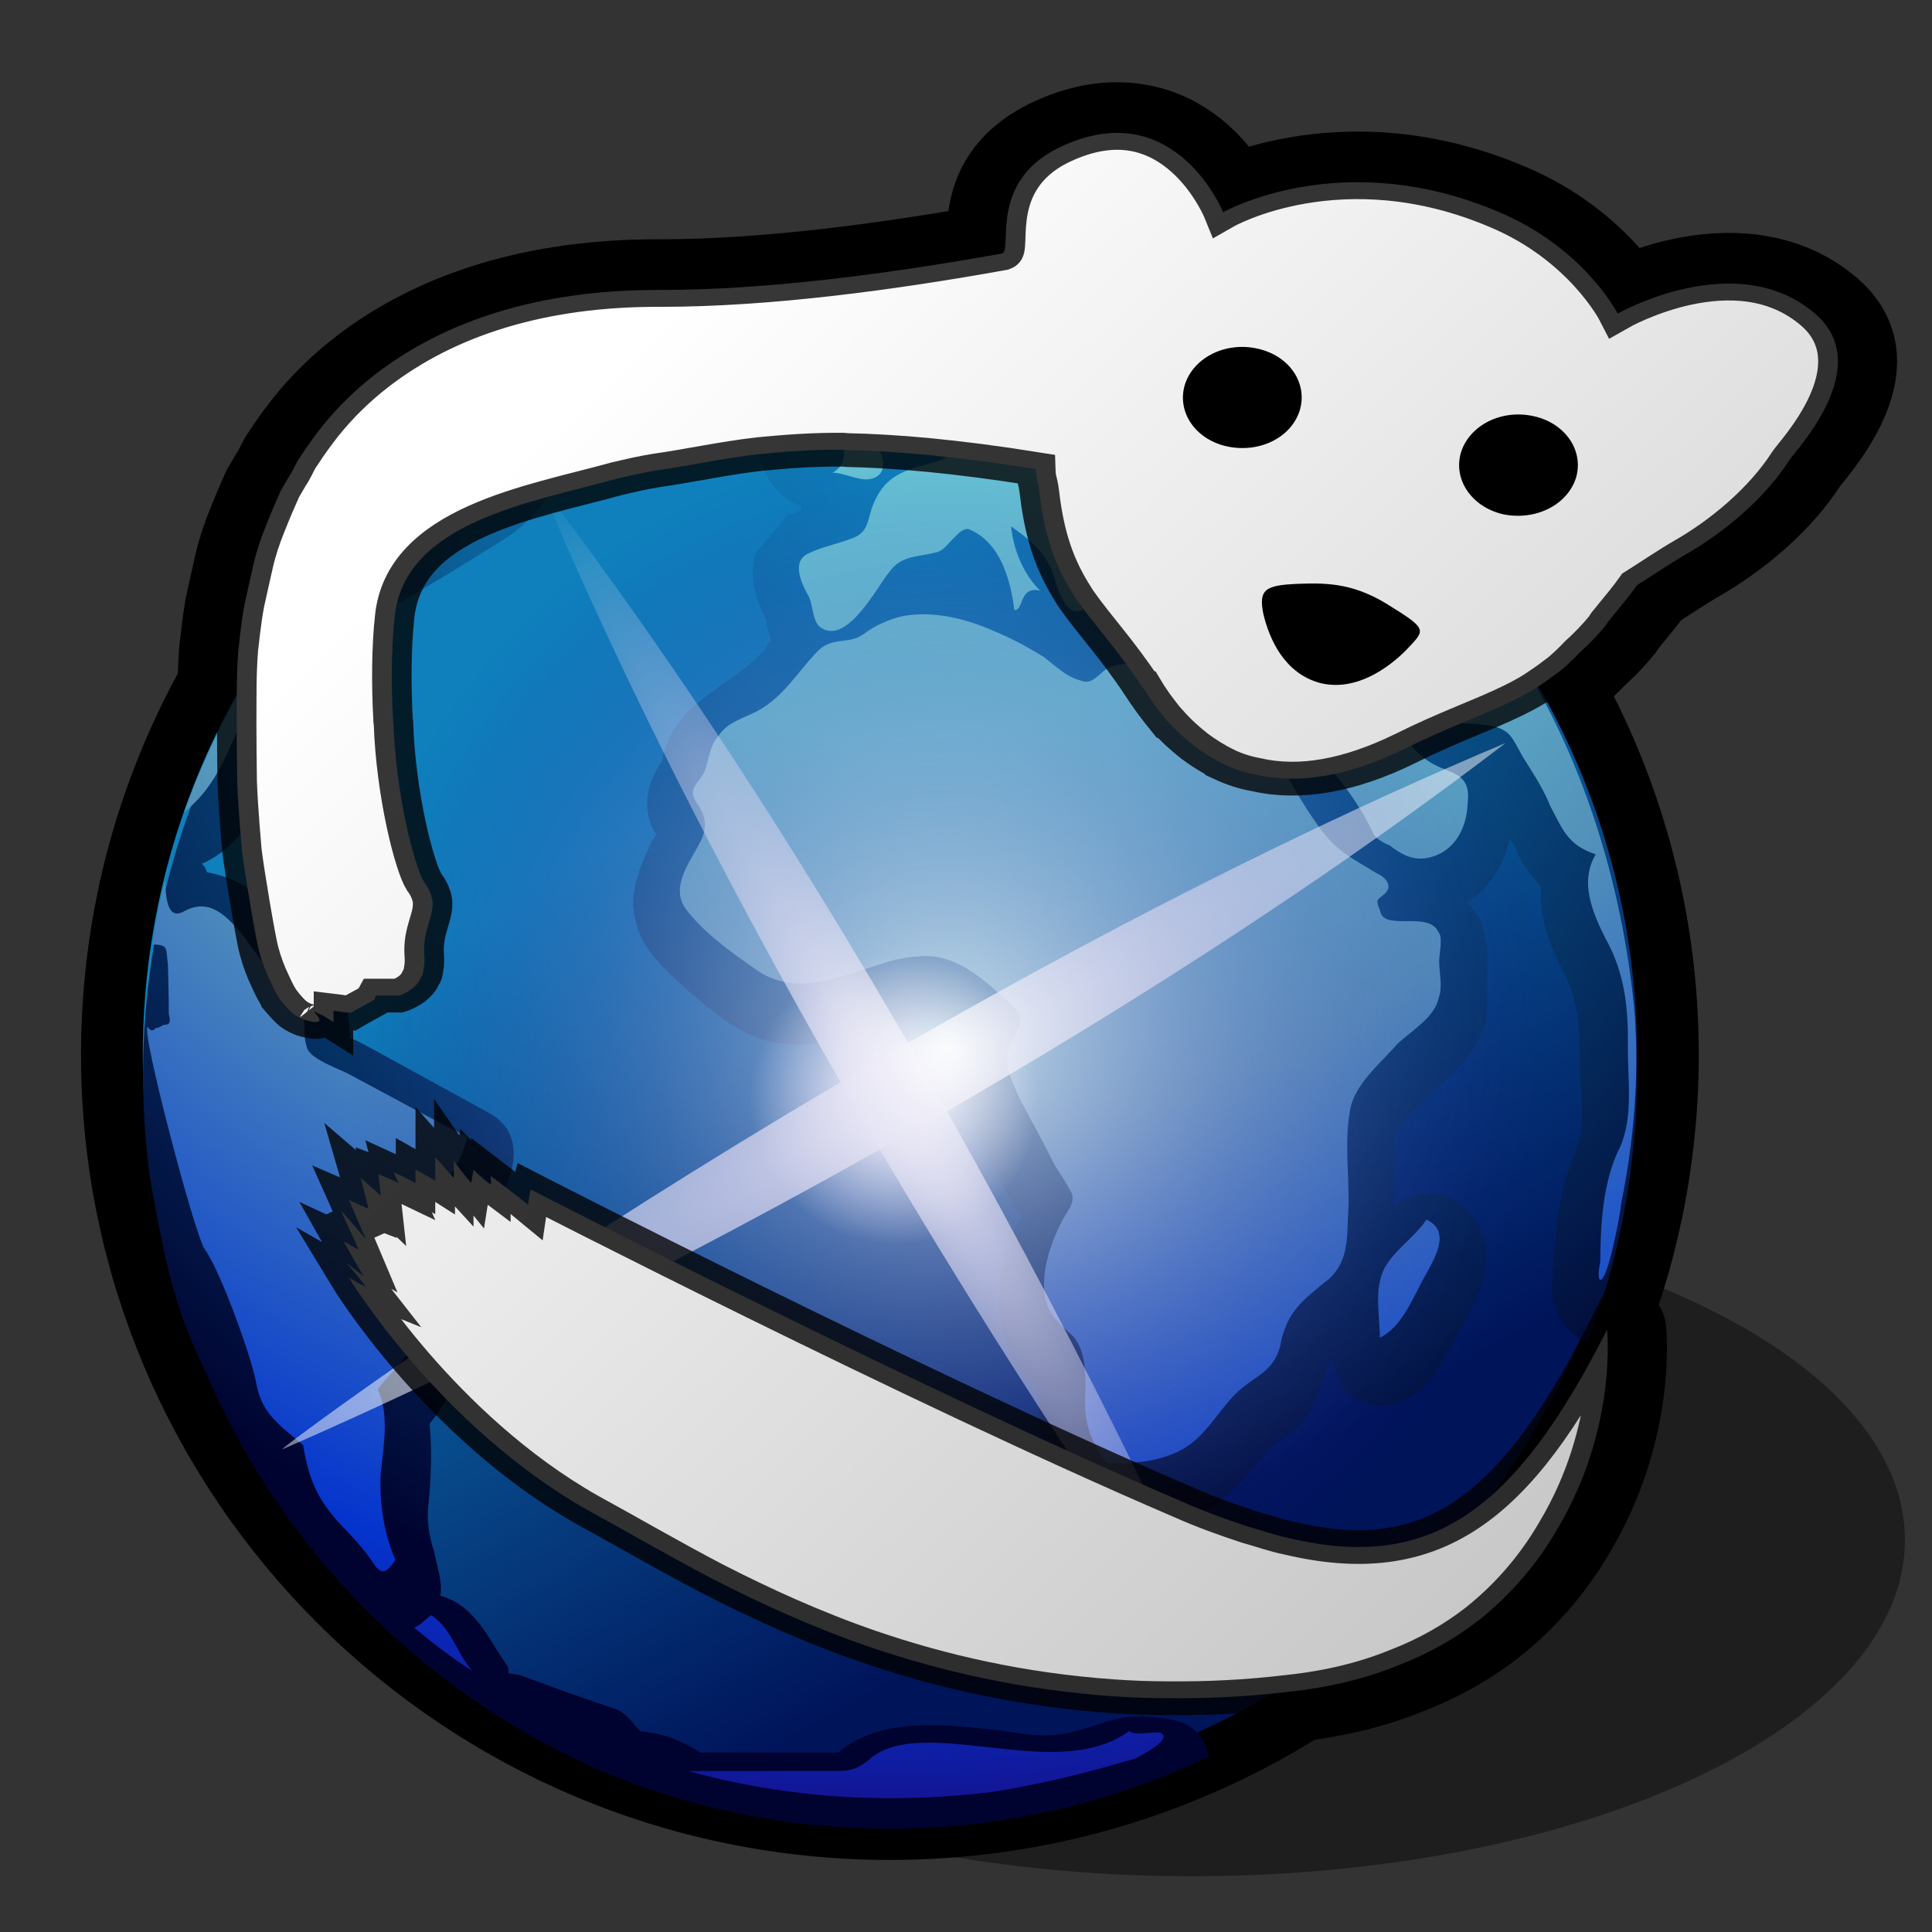 <?xml version="1.0" encoding="UTF-8" standalone="yes"?>
<svg version="1.1" width="64" height="64" color-interpolation="linearRGB"
     xmlns:svg="http://www.w3.org/2000/svg" xmlns="http://www.w3.org/2000/svg">
 <rect width="100%" height="100%" fill="#333333" stroke="none"/>
 <g>
  <path style="fill:#000000; fill-opacity:0.42"
        d="M32 5.9C42 5.9 50.13 14 50.13 24C50.13 34 42 42.14 32 42.14C22 42.14 13.87 34 13.87 24C13.87 14 22 5.9 32 5.9z"
        transform="matrix(1.303,0,0,0.614,-2.216,36.279)"
  />
  <path style="fill:none; stroke:#000000; stroke-width:3; stroke-linecap:round; stroke-linejoin:round"
        d="M41 9C41 9 39.81 5.57 37 7C35 8 35.68 10.11 35.4 10.22C32.63 10.8 29.5 11.3 26.75 11.3C26.73 11.3 26.7 11.3 26.66 11.3C23.71 11.3 21.31 12.18 19.52 13.79C19.02 14.24 18.57 14.75 18.17 15.33C17.98 15.61 17.78 15.93 17.61 16.24C17.51 16.39 17.46 16.57 17.37 16.74C17.28 16.9 17.21 17.06 17.12 17.23C16.99 17.57 16.86 17.92 16.74 18.28C16.61 18.65 16.5 19.03 16.42 19.44C16.36 19.74 16.21 20.54 16.19 20.64C16.19 20.64 16.19 20.64 16.19 20.65C16.12 21.07 16.04 21.95 16.04 21.95C16.01 22.38 16 22.84 16 23.31C15.99 24.23 16.01 25.84 16.01 25.85C16.03 26.6 16.13 27.89 16.13 27.89C16.19 28.5 16.48 30.5 16.56 30.85C16.64 31.2 16.74 31.5 16.84 31.74C16.94 32 17.02 32.19 17.12 32.34V32.35C17.23 32.5 17.33 32.63 17.42 32.72C17.51 32.8 17.61 32.86 17.7 32.9C18.26 33.1 18.09 32.84 18 32.73C17.98 32.7 17.95 32.65 17.95 32.65C18.02 32.7 18.11 32.74 18.2 32.79C18.27 32.85 18.37 32.91 18.45 32.97C18.45 32.85 18.45 32.74 18.45 32.64C18.52 32.65 18.61 32.66 18.69 32.68C18.75 32.68 18.83 32.69 18.89 32.7C19.09 32.56 19.28 32.45 19.49 32.31C19.5 32.27 19.51 32.23 19.53 32.19C19.74 32.19 19.92 32.19 20.11 32.19C20.11 32.19 20.53 32.04 20.66 31.67C20.67 31.63 20.7 31.61 20.71 31.57C20.74 31.4 20.77 31.22 20.75 30.98C20.71 30.24 21 29.87 20.96 29.38C20.94 29.23 20.88 29.03 20.75 28.83C20.5 28.37 20.03 26.24 19.97 24.11C19.96 24.08 19.96 24.04 19.96 24C19.91 22.94 19.92 21.85 20 20.99C20.24 18.16 23.47 17.59 25.66 16.88C25.99 16.79 26.29 16.71 26.6 16.65C27.5 16.5 28.29 16.29 29.24 16.16C29.87 16.09 30.57 16.02 31.39 16.03C31.41 16.03 31.44 16.04 31.46 16.04C32.69 16.07 34.21 16.22 36.25 16.6C36.26 16.97 36.29 16.81 36.35 17.35C36.35 17.36 36.35 17.36 36.35 17.36C36.5 18.82 36.83 19.66 37.28 20.46C37.74 21.23 38.31 21.92 38.97 23.09C38.98 23.09 38.98 23.09 38.98 23.09C39.17 23.46 39.38 23.77 39.58 24.06C39.59 24.06 39.59 24.06 39.59 24.06C39.81 24.35 40.04 24.59 40.28 24.81C40.51 25.01 40.77 25.2 41.02 25.34C41.02 25.34 41.03 25.34 41.03 25.35C41.29 25.49 41.55 25.59 41.84 25.65C42.96 25.95 44.22 25.67 45.59 24.89C46.74 24.22 47.57 23.9 48.34 23.46C48.53 23.35 48.73 23.23 48.92 23.09C49.09 22.96 49.28 22.81 49.49 22.62C49.67 22.47 49.86 22.25 50.05 22.02C50.25 21.81 50.48 21.54 50.69 21.24C50.74 21.16 50.75 21.12 50.8 21.06C51.07 20.67 51.31 20.34 51.49 20.04C51.9 19.74 52.31 19.41 52.71 19.14C53.67 18.5 54.71 17.5 55.35 16.34C55.5 16.06 57.56 13.56 56 12C54 10 51 12 51 12C51 12 50.15 10.06 48 9C44 7 41 9 41 9z
           M21.03 36.97C21.03 37.2 21.03 37.44 21.03 37.67C20.87 37.55 20.71 37.46 20.53 37.34C20.53 37.48 20.53 37.59 20.53 37.74C20.36 37.63 20.15 37.51 19.98 37.42C20 37.51 20.06 37.63 20.1 37.74C19.94 37.65 19.75 37.55 19.59 37.48C19.61 37.69 19.63 37.91 19.65 38.12C19.5 37.95 19.32 37.77 19.14 37.59C19.22 37.91 19.27 38.2 19.34 38.5C19.16 38.42 19 38.32 18.84 38.24C18.99 38.63 19.12 39 19.27 39.4C19.07 39.12 18.86 38.84 18.64 38.55C18.79 38.96 18.95 39.33 19.09 39.72C18.97 39.64 18.84 39.54 18.71 39.47C18.87 39.8 19.03 40.15 19.22 40.5C19.07 40.36 18.92 40.24 18.77 40.09C18.95 40.33 19.11 40.56 19.27 40.8C19.12 40.73 18.99 40.64 18.84 40.54C18.84 40.54 21.11 44.92 24.89 47.42C25.85 48.03 26.9 48.75 28.08 49.47C29.25 50.17 30.57 50.88 32.01 51.46C33.83 52.19 35.88 52.74 38.19 52.93C38.65 52.97 39.13 52.99 39.6 52.99C40.57 53 41.58 52.95 42.65 52.8C43.71 52.67 44.63 52.4 45.43 52.02C46.23 51.66 46.91 51.2 47.49 50.67C48.34 49.88 48.99 48.95 49.46 48C51 45 50.73 42.08 50.73 42.08C48.38 47.5 46.24 49.24 42.67 48.25C42.33 48.17 42 48.03 41.63 47.91C41.09 47.7 40.53 47.47 39.94 47.16C33.19 43.78 23.45 37.93 23.45 37.93C23.42 38.06 23.4 38.22 23.38 38.38C23.07 38.08 22.75 37.81 22.44 37.53C22.44 37.62 22.44 37.71 22.44 37.79C22.28 37.65 22.13 37.5 22 37.34C21.98 37.48 21.96 37.59 21.94 37.74C21.78 37.51 21.63 37.3 21.5 37.08C21.5 37.25 21.5 37.44 21.5 37.59C21.35 37.4 21.19 37.18 21.03 36.97V36.97z"
        transform="matrix(1.307,0,0,1.119,-13.068,-3.04)"
  />
  <path style="fill:none; stroke:#000000; stroke-width:3"
        d="M32 5.9C42 5.9 50.13 14 50.13 24C50.13 34 42 42.14 32 42.14C22 42.14 13.87 34 13.87 24C13.87 14 22 5.9 32 5.9z"
        transform="matrix(1.365,0,0,1.358,-14.201,2.35)"
  />
  <linearGradient id="gradient0" gradientUnits="userSpaceOnUse" x1="41.42" y1="9.61" x2="51.86" y2="28.23">
   <stop offset="0" stop-color="#0f80bc"/>
   <stop offset="0.337" stop-color="#0a5f9e"/>
   <stop offset="1" stop-color="#00145a"/>
  </linearGradient>
  <path style="fill:url(#gradient0)"
        d="M32 5.9C42 5.9 50.13 14 50.13 24C50.13 34 42 42.14 32 42.14C22 42.14 13.87 34 13.87 24C13.87 14 22 5.9 32 5.9z"
        transform="matrix(1.365,0,0,1.358,-14.201,2.35)"
  />
  <radialGradient id="gradient1" gradientUnits="userSpaceOnUse" cx="0" cy="0" r="64" gradientTransform="matrix(0.448,0,0,0.448,32.647,9.544)">
   <stop offset="0" stop-color="#0f80bc"/>
   <stop offset="0.376" stop-color="#0b629b"/>
   <stop offset="1" stop-color="#00022f"/>
  </radialGradient>
  <path style="fill:url(#gradient1)"
        d="M47.3 14.3C44.64 10.09 40.22 7.08 35.26 6.2C34.21 6 33.08 5.9 32 5.9C26.94 5.9 22 8.09 18.59 11.86C14.99 15.8 13.3 21.31 14.05 26.61C14.5 29.11 14.74 29.87 15.41 31.25C17.23 35.44 20.61 38.8 24.75 40.64C29.5 42.71 35.05 42.62 39.74 40.41C39.55 39.5 38.81 39.5 38.07 39.44H38L38.25 39.5C37.7 39.34 37.17 39.63 36.63 39.76C36 39.98 35.31 39.89 34.7 39.78C33.42 39.66 31.84 39.41 30.74 40.31C30.71 40.31 30.61 40.31 30.61 40.31H30.4C30.4 40.31 27.95 40.31 27.39 40.31C26.88 39.97 26.39 39.84 25.95 39.8C25.89 39.77 25.7 39.52 25.7 39.52C25.57 39.41 25.47 39.29 25.25 39.24L24.19 38.88L23.06 38.47C22.97 38.44 22.87 38.43 22.74 38.42C22.74 38.38 22.74 38.3 22.73 38.26L22.48 37.89C22.11 37.28 21.75 36.74 21.09 36.56C21.15 36.21 21.01 35.9 20.94 35.5C20.81 35.14 20.75 34.73 20.81 34.29L20.84 33.95C20.87 33.45 20.88 32.95 20.83 32.45C21.61 31.52 21.77 30.61 21.73 29.48L21.71 29.01C21.71 28.39 21.72 28.34 21.89 28.06L22 27.9C22.58 27.15 23.48 25.69 22.27 25.02L19.36 23.45C19.36 23.45 18.98 23.24 18.9 23.24V23.23C18.88 22.37 18.6 21.74 17.88 21.24L17.74 21.11L17.49 20.76L16.74 19.89C16.26 19.48 15.81 19.34 15.43 19.27C15.41 19.22 15.37 19.11 15.3 19.07C16.35 18.61 16.83 17.5 17.23 16.5C17.47 15.97 17.64 15.36 18.09 14.87C18.49 14.47 18.85 14.09 18.74 13.47C19.56 13.11 20.31 12.73 21 12.3L21.11 12.24L22.56 11.36C23.57 10.74 24 9.93 24.37 8.8C24.99 8.87 25.5 8.73 25.96 8.5C26.74 8.99 28 9 28.64 8.3C28.69 8.3 28.82 8.3 28.94 8.3C28.56 9.09 28.94 10.17 29.81 10.5C29.84 10.53 29.85 10.6 29.87 10.61C29.72 10.68 29.51 10.74 29.51 10.74L28.74 11.65C28.57 12.18 28.74 12.74 29 13.24C29 13.29 29 13.35 29 13.35C29.02 13.43 29.08 13.59 29.11 13.74C29.02 13.81 28.98 13.93 28.98 13.93C28.14 14.87 26.87 15.11 26.5 16.46L26.48 16.61C26.07 17.14 25.97 17.81 26.33 18.37C26.27 18.47 26.24 18.5 26.24 18.5C25.94 19.11 25.62 19.82 25.85 20.5C26 21.14 26.58 21.63 27.09 22.09C27.59 22.5 28.1 22.97 28.73 23.2C29.47 23.49 30.26 23.4 31 23.23L31.77 23C32.15 22.87 32.5 22.69 32.9 22.73C33.28 22.75 33.62 23.1 33.91 23.35C33.38 24.71 34.41 26.06 35 27.23C35 27.23 35.15 27.47 35.2 27.5C34.45 28.87 34.34 30.37 35.5 31.5L35.63 31.62C35.58 32.74 35.65 34.72 37.03 35.03C38.5 35.41 39.98 34.56 40.83 33.5L41.2 33.05L41.49 32.84C41.77 32.65 42.12 32.39 42.27 32.01C42.49 31.65 42.5 31.24 42.74 30.89V30.9C42.76 31.61 43.45 32.13 44.12 32C44.97 31.87 45.48 30.96 45.79 30.24L45.97 29.98L46 29.88C46.42 29.2 46.72 28.27 46.19 27.56C45.74 26.9 44.84 26.74 44.24 27.25C44.24 27.07 44.24 26.87 44.24 26.87L44.25 25.57C44.28 25.37 44.72 24.99 44.94 24.74L45.15 24.52L45.39 24.34C45.82 23.95 46.25 23.5 46.45 22.87C46.51 22.61 46.49 22.2 46.5 21.89V21.72V21.61C46.52 21 46.47 20.4 46 20C46.5 19.7 46.9 19.12 47.04 18.48C47.06 18.5 47.16 18.63 47.16 18.63C47.27 18.96 47.5 19.32 47.8 19.61C47.75 20.37 48.03 21.08 48.39 21.74C48.71 22.37 48.75 23.08 48.74 23.76L48.77 24.5C48.79 24.87 48.83 25.24 48.74 25.61C48.66 25.98 48.49 26.25 48.4 26.61C48.18 27.38 48.12 28.22 48.08 29C48 29.69 48.39 30.33 48.93 30.51C50.98 25.24 50.38 19.11 47.3 14.3z"
        transform="matrix(1.365,0,0,1.386,-14.201,2.187)"
  />
  <radialGradient id="gradient2" gradientUnits="userSpaceOnUse" cx="0" cy="0" r="64" gradientTransform="matrix(0.813,0,0,0.813,32.229,3.607)">
   <stop offset="0" stop-color="#67c5d5"/>
   <stop offset="0.243" stop-color="#66c2d3"/>
   <stop offset="0.431" stop-color="#5392ba"/>
   <stop offset="0.663" stop-color="#0534cd"/>
   <stop offset="0.796" stop-color="#1b006d"/>
   <stop offset="1" stop-color="#031c7a"/>
  </radialGradient>
  <path style="fill:url(#gradient2)"
        d="M19.57 32.16C19.87 31.75 20.24 31.46 20.48 31C20.73 30.47 20.58 29.61 20.58 29.01C20.58 28.36 20.58 27.97 21 27.37C21.33 26.96 21.62 26.58 21.74 26C20.75 25.5 19.81 24.97 18.83 24.45C18.57 24.32 18 24.12 17.87 23.87C17.71 23.48 17.87 22.98 17.69 22.6C17.51 22.32 17.09 22.11 16.87 21.86C16.57 21.5 16.34 21.07 15.99 20.74C15.65 20.4 15.3 20.26 14.87 20.5C14.43 20.75 14.43 20.06 14.41 19.74C14.28 20.24 14.18 20.76 14.1 21.31C14.5 21.31 14.43 21.4 14.48 21.82C14.49 22.22 14.5 22.61 14.5 23C14.55 23.21 14.53 23.27 14.37 23.27C14.3 23.32 14.24 23.34 14.18 23.35C14.11 23.44 14.03 23.4 13.99 23.32C13.8 23.31 15.11 28.34 15.37 28.74C15.74 29.24 16.51 31.37 16.62 32C16.75 32.76 17.2 33.04 17.76 33.52C17.9 34.38 18.13 34.89 18.71 35.5C18.97 35.77 19.22 36.04 19.45 36.38C19.65 36.69 19.77 36.67 20 36.32C19.73 35.7 19.61 34.97 19.64 34.24C19.71 33.54 19.86 32.78 19.57 32.16
           M26 7.11C26.36 7.34 26.37 7.57 26.83 7.64C27.11 7.71 27.61 7.77 27.85 7.52C28.44 6.93 29.33 7.36 30 6.93C30.52 6.58 31 5.93 31.71 5.93C32.13 5.93 32.4 6.18 32.74 6.39C33.21 6.64 33.57 6.14 34 6.01C30.65 5.64 27.24 6.21 24.22 7.64C24.87 7.87 25.5 7.52 26 7.11
           M30.61 9.8C30.95 9.81 31.32 10.05 31.61 9.93C32.13 9.72 31.61 8.97 31.44 8.74C31.26 8.59 30.57 7.87 30.7 8.5C30.76 8.93 31.13 9.5 30.61 9.8
           M17.61 13.79C17.65 13.55 17.51 13.48 17.37 13.3C16.33 14.78 15.49 16.37 14.87 18.08C16.26 17 16.19 14.87 17.61 13.79
           M50.07 22.94C49.81 20.14 49.01 17.4 47.68 15C46.99 13.74 46.14 12.59 45.16 11.55C44.68 11.05 44.17 10.55 43.63 10.11C43.47 9.99 43.26 9.74 43.02 9.87C42.81 9.98 42.67 9.55 42.73 9.42C40.34 7.67 37.54 6.52 34.66 6.08C35.05 6.37 35.58 6.36 36.03 6.54C36.23 6.58 36.69 6.87 36.29 6.99C35.54 7.23 34.73 6.93 33.98 6.99C33.5 7.02 33.25 7.18 33.24 7.64C33.22 7.93 33.15 8.43 33.24 8.68C33.33 8.98 34.24 8.61 34.41 8.43C34.63 8.18 34.33 7.58 34.99 7.77C35.21 8.24 35.7 9.61 34.66 9.24C34.4 9.16 33.91 8.74 33.62 8.87C33.57 8.87 33.52 9.18 33.5 9.24C33.44 9.41 33.26 9.5 33.07 9.55C32.34 9.74 31.84 9.87 31.56 10.67C31.44 11.05 31.45 11.3 31 11.43C30.69 11.55 30.34 11.61 30 11.78C29.6 11.99 29.87 12.53 30.02 12.8C30.14 13 30.11 13.49 30.36 13.6C30.99 13.97 31.71 12.55 31.98 12.23C32.29 11.79 32.7 11.87 33.17 11.73C33.4 11.66 33.68 11.11 33.92 11.18C34.69 11.5 34.93 12.43 35.02 13.15C35.26 13.16 35.13 12.55 35.65 12.68C35.24 12.28 35 11.68 34.94 11.11C35.5 11.5 35.89 11.87 36.03 12.5C36.23 13.11 36.5 13.49 37 12.86C37.16 12.73 37.32 11.87 37.58 12.11C37.81 12.3 37.82 13 37.5 13.09C37.7 13.28 37.98 13.18 38.21 13.11C38.5 13.05 38.7 13.05 39 13.18C39.33 13.3 39.73 13.37 40.06 13.37C40.47 13.42 40.67 13.74 40.82 14.03C41.29 14.8 38.5 14.49 38.34 14.48C38 14.43 37.66 14.43 37.32 14.55C37.07 14.68 36.92 15 36.63 14.87C36.29 14.79 36 14.5 35.74 14.3C35.34 14.05 34.97 13.85 34.52 13.66C33.84 13.36 33.05 13.16 32.31 13.3C31.99 13.37 31.61 13.54 31.36 13.74C31 14 30.61 13.79 30.25 14.15C29.74 14.68 29.37 15.36 28.65 15.68C28.37 15.81 28.02 15.93 27.85 16.21C27.61 16.47 27.61 16.82 27.5 17.1C27.37 17.37 27.07 17.5 27.31 17.85C27.5 18.12 27.58 18.37 27.44 18.72C27.22 19.22 26.62 19.88 27.06 20.46C27.47 21 28.14 21.5 28.71 21.89C29.32 22.36 30.06 22.32 30.74 22.11C31.37 21.97 32.01 21.62 32.71 21.6C33.52 21.51 34.2 22.08 34.76 22.61C35.17 22.96 35.3 23.09 35 23.59C34.69 24.11 34.9 24.51 35.16 25.09C35.44 25.61 35.72 26.13 36 26.69C36.13 26.89 36.27 27.11 36.41 27.37C36.5 27.61 36.31 27.81 36.2 28.01C35.94 28.5 35.74 29.08 35.74 29.61C35.74 30.24 36.01 30.47 36.44 30.86C36.77 31.22 36.75 31.87 36.74 32.31C36.7 32.99 36.89 33.44 37.25 33.95C37.83 33.98 38.46 33.94 38.99 33.68C39.63 33.38 39.92 32.74 40.4 32.26C40.82 31.84 41.3 31.76 41.47 31.11C41.62 30.27 42.02 29.98 42.64 29.48C43.18 29 43.08 28.36 43.13 27.72C43.15 26.98 43.03 26.13 43.16 25.4C43.24 24.74 43.9 24.22 44.31 23.74C44.67 23.4 45.22 23.09 45.32 22.61C45.42 22.34 45.33 22 45.33 21.72C45.33 21.5 45.43 21.15 45.31 21C45.06 20.48 44 20.99 43.9 20.5C43.79 20.21 43.8 20.24 44 20.08C44.24 19.87 44 19.65 43.81 19.57C43.28 19.24 42.9 19.07 42.5 18.56C42.15 18.09 41.83 17.56 41.54 17.01C41.5 16.89 40.77 15.5 41.21 15.61C41.66 15.78 42.04 16.32 42.34 16.62C42.91 17.24 43.39 17.87 43.73 18.6C43.74 18.69 44.03 18.87 44.13 18.89C44.38 19.09 44.64 19.24 44.96 19.21C45.67 19.12 46 18.5 46.02 17.87C46.13 17 45.46 17.19 44.94 16.74C44.64 16.5 44.45 16.2 44.21 15.92C44.03 15.74 43.66 15.47 43.77 15.18C44.07 14.99 44.22 15.16 44.5 15.31C44.83 15.54 45.22 15.72 45.57 15.85C46 15.98 46.57 15.86 46.94 16.11C47.14 16.24 47.27 16.61 47.44 16.86C47.66 17.21 47.88 17.56 48.03 17.94C48.33 18.5 48.44 18.88 49.13 19.11C48.69 19.84 49.12 20.69 49.47 21.36C49.84 22.12 49.92 22.9 49.91 23.77C49.9 24.6 50.05 25.5 49.72 26.25C49.29 27.09 49.24 28.21 49.24 29.11C49.24 29.06 49.25 28.99 49.27 28.94C49.24 29 49.15 29.47 49.24 29.49C49.43 29.5 49.74 27.81 49.75 27.61C50.06 26.08 50.19 24.5 50.07 22.94
           M40.16 12.15C39.9 12.18 39.92 11.74 39.72 11.61C39.38 11.47 38.98 11.67 38.67 11.81C37.68 12.37 37.97 11.24 38.17 10.68C38.2 10.6 38.81 10.72 38.95 10.68C39.25 10.66 39.74 10.5 40 10.8C40.24 11.05 40.46 11.36 40.74 11.61C41.06 11.93 40.43 12.11 40.16 12.15
           M45.02 28.02C44.73 28.46 44.26 28.74 44 29.21C43.74 29.74 43.89 30.35 43.89 30.9C44.45 30.63 44.7 29.89 44.99 29.39C45.19 29.01 45.65 28.31 45.02 28.02
           M37.8 40.5C36.38 41.53 34.16 40.64 32.5 40.8C32.15 40.84 31.77 40.94 31.5 41.19C31.11 41.5 30.96 41.47 30.4 41.47C29.32 41.47 28.21 41.47 27.1 41.47C29.5 42.14 32 42.29 34.5 41.98C35.67 41.79 36.82 41.51 37.97 41.16C38.02 41.13 38.9 40.69 38.57 40.54C38.33 40.49 38.02 40.63 37.8 40.5
           M20.87 37.67C20.74 37.74 20.61 37.93 20.45 37.97C20.88 38.33 21.37 38.72 21.87 39.03C21.5 38.63 21.37 38 20.87 37.67"
        transform="matrix(1.365,0,0,1.358,-14.201,2.35)"
  />
  <radialGradient id="gradient3" gradientUnits="userSpaceOnUse" cx="0" cy="0" r="64" gradientTransform="matrix(0.039,0.068,-0.317,0.183,31.621,35.343)">
   <stop offset="0" stop-color="#ffffff" stop-opacity="0.882"/>
   <stop offset="1" stop-color="#ffffff" stop-opacity="0.47"/>
  </radialGradient>
  <path style="fill:url(#gradient3)"
        d="M11.35 47.01C11.35 47.01 33.72 37.5 51.88 23.61C30.62 32.57 11.19 47.01 11.35 47.01V47.01z"
        transform="matrix(1,0,0,1,-2,1)"
  />
  <radialGradient id="gradient4" gradientUnits="userSpaceOnUse" cx="0" cy="0" r="64" gradientTransform="matrix(0.068,-0.039,0.183,0.317,31.621,35.343)">
   <stop offset="0" stop-color="#ffffff"/>
   <stop offset="1" stop-color="#ffffff" stop-opacity="0"/>
  </radialGradient>
  <path style="fill:url(#gradient4)"
        d="M43.29 55.58C43.29 55.58 33.78 33.22 19.89 15.05C28.87 36.28 43.29 55.73 43.29 55.58V55.58z"
        transform="matrix(1,0,0,1,-2,1)"
  />
  <radialGradient id="gradient5" gradientUnits="userSpaceOnUse" cx="0" cy="0" r="64" gradientTransform="matrix(0,0.075,-0.075,0,31.641,35.423)">
   <stop offset="0" stop-color="#ffffff"/>
   <stop offset="0.349" stop-color="#ffffff" stop-opacity="0.843"/>
   <stop offset="1" stop-color="#ffffff" stop-opacity="0"/>
  </radialGradient>
  <path style="fill:url(#gradient5)"
        d="M36.43 35.42C36.43 37.12 35.5 38.71 34 39.54C32.52 40.42 30.72 40.42 29.23 39.54C27.74 38.71 26.84 37.12 26.84 35.42C26.84 33.7 27.74 32.12 29.23 31.24C30.72 30.39 32.52 30.39 34 31.24C35.5 32.12 36.43 33.7 36.43 35.42V35.42z"
        transform="matrix(1,0,0,1,-2,1)"
  />
  <radialGradient id="gradient6" gradientUnits="userSpaceOnUse" cx="0" cy="0" r="64" gradientTransform="matrix(0.377,0,0,0.377,31.407,34.723)">
   <stop offset="0" stop-color="#ffffff" stop-opacity="0.698"/>
   <stop offset="0.827" stop-color="#13059a" stop-opacity="0"/>
   <stop offset="1" stop-color="#4433e2" stop-opacity="0"/>
  </radialGradient>
  <path style="fill:url(#gradient6)"
        d="M31.38 10.55C40 10.55 48 15.17 52.29 22.62C56.62 30.11 56.62 39.3 52.29 46.77C48 54.24 40 58.84 31.38 58.84C22.75 58.84 14.8 54.24 10.49 46.77C6.17 39.3 6.17 30.11 10.49 22.62C14.8 15.17 22.75 10.55 31.38 10.55V10.55z"
  />
  <linearGradient id="gradient7" gradientUnits="userSpaceOnUse" x1="32.24" y1="74.97" x2="-2.06" y2="44.33">
   <stop offset="0" stop-color="#c1c1c1"/>
   <stop offset="1" stop-color="#ffffff"/>
  </linearGradient>
  <path style="fill:url(#gradient7)"
        d="M41 9C41 9 39.81 5.57 37 7C35 8 35.68 10.11 35.4 10.22C32.63 10.8 29.5 11.3 26.75 11.3C26.73 11.3 26.7 11.3 26.66 11.3C23.71 11.3 21.31 12.18 19.52 13.79C19.02 14.24 18.57 14.75 18.17 15.33C17.98 15.61 17.78 15.93 17.61 16.24C17.51 16.39 17.46 16.57 17.37 16.74C17.28 16.9 17.21 17.06 17.12 17.23C16.99 17.57 16.86 17.92 16.74 18.28C16.61 18.65 16.5 19.03 16.42 19.44C16.36 19.74 16.21 20.54 16.19 20.64C16.19 20.64 16.19 20.64 16.19 20.65C16.12 21.07 16.04 21.95 16.04 21.95C16.01 22.38 16 22.84 16 23.31C15.99 24.23 16.01 25.84 16.01 25.85C16.03 26.6 16.13 27.89 16.13 27.89C16.19 28.5 16.48 30.5 16.56 30.85C16.64 31.2 16.74 31.5 16.84 31.74C16.94 32 17.02 32.19 17.12 32.34V32.35C17.23 32.5 17.33 32.63 17.42 32.72C17.51 32.8 17.61 32.86 17.7 32.9C18.26 33.1 18.09 32.84 18 32.73C17.98 32.7 17.95 32.65 17.95 32.65C18.02 32.7 18.11 32.74 18.2 32.79C18.27 32.85 18.37 32.91 18.45 32.97C18.45 32.85 18.45 32.74 18.45 32.64C18.52 32.65 18.61 32.66 18.69 32.68C18.75 32.68 18.83 32.69 18.89 32.7C19.09 32.56 19.28 32.45 19.49 32.31C19.5 32.27 19.51 32.23 19.53 32.19C19.74 32.19 19.92 32.19 20.11 32.19C20.11 32.19 20.53 32.04 20.66 31.67C20.67 31.63 20.7 31.61 20.71 31.57C20.74 31.4 20.77 31.22 20.75 30.98C20.71 30.24 21 29.87 20.96 29.38C20.94 29.23 20.88 29.03 20.75 28.83C20.5 28.37 20.03 26.24 19.97 24.11C19.96 24.08 19.96 24.04 19.96 24C19.91 22.94 19.92 21.85 20 20.99C20.24 18.16 23.47 17.59 25.66 16.88C25.99 16.79 26.29 16.71 26.6 16.65C27.5 16.5 28.29 16.29 29.24 16.16C29.87 16.09 30.57 16.02 31.39 16.03C31.41 16.03 31.44 16.04 31.46 16.04C32.69 16.07 34.21 16.22 36.25 16.6C36.26 16.97 36.29 16.81 36.35 17.35C36.35 17.36 36.35 17.36 36.35 17.36C36.5 18.82 36.83 19.66 37.28 20.46C37.74 21.23 38.31 21.92 38.97 23.09C38.98 23.09 38.98 23.09 38.98 23.09C39.17 23.46 39.38 23.77 39.58 24.06C39.59 24.06 39.59 24.06 39.59 24.06C39.81 24.35 40.04 24.59 40.28 24.81C40.51 25.01 40.77 25.2 41.02 25.34C41.02 25.34 41.03 25.34 41.03 25.35C41.29 25.49 41.55 25.59 41.84 25.65C42.96 25.95 44.22 25.67 45.59 24.89C46.74 24.22 47.57 23.9 48.34 23.46C48.53 23.35 48.73 23.23 48.92 23.09C49.09 22.96 49.28 22.81 49.49 22.62C49.67 22.47 49.86 22.25 50.05 22.02C50.25 21.81 50.48 21.54 50.69 21.24C50.74 21.16 50.75 21.12 50.8 21.06C51.07 20.67 51.31 20.34 51.49 20.04C51.9 19.74 52.31 19.41 52.71 19.14C53.67 18.5 54.71 17.5 55.35 16.34C55.5 16.06 57.56 13.56 56 12C54 10 51 12 51 12C51 12 50.15 10.06 48 9C44 7 41 9 41 9z
           M21.03 36.97C21.03 37.2 21.03 37.44 21.03 37.67C20.87 37.55 20.71 37.46 20.53 37.34C20.53 37.48 20.53 37.59 20.53 37.74C20.36 37.63 20.15 37.51 19.98 37.42C20 37.51 20.06 37.63 20.1 37.74C19.94 37.65 19.75 37.55 19.59 37.48C19.61 37.69 19.63 37.91 19.65 38.12C19.5 37.95 19.32 37.77 19.14 37.59C19.22 37.91 19.27 38.2 19.34 38.5C19.16 38.42 19 38.32 18.84 38.24C18.99 38.63 19.12 39 19.27 39.4C19.07 39.12 18.86 38.84 18.64 38.55C18.79 38.96 18.95 39.33 19.09 39.72C18.97 39.64 18.84 39.54 18.71 39.47C18.87 39.8 19.03 40.15 19.22 40.5C19.07 40.36 18.92 40.24 18.77 40.09C18.95 40.33 19.11 40.56 19.27 40.8C19.12 40.73 18.99 40.64 18.84 40.54C18.84 40.54 21.11 44.92 24.89 47.42C25.85 48.03 26.9 48.75 28.08 49.47C29.25 50.17 30.57 50.88 32.01 51.46C33.83 52.19 35.88 52.74 38.19 52.93C38.65 52.97 39.13 52.99 39.6 52.99C40.57 53 41.58 52.95 42.65 52.8C43.71 52.67 44.63 52.4 45.43 52.02C46.23 51.66 46.91 51.2 47.49 50.67C48.34 49.88 48.99 48.95 49.46 48C51 45 50.73 42.08 50.73 42.08C48.38 47.5 46.24 49.24 42.67 48.25C42.33 48.17 42 48.03 41.63 47.91C41.09 47.7 40.53 47.47 39.94 47.16C33.19 43.78 23.45 37.93 23.45 37.93C23.42 38.06 23.4 38.22 23.38 38.38C23.07 38.08 22.75 37.81 22.44 37.53C22.44 37.62 22.44 37.71 22.44 37.79C22.28 37.65 22.13 37.5 22 37.34C21.98 37.48 21.96 37.59 21.94 37.74C21.78 37.51 21.63 37.3 21.5 37.08C21.5 37.25 21.5 37.44 21.5 37.59C21.35 37.4 21.19 37.18 21.03 36.97V36.97z"
        transform="matrix(1.307,0,0,1.119,-13.068,-3.04)"
  />
  <path style="fill:none; stroke:#010000; stroke-opacity:0.784; stroke-width:1"
        d="M21.03 36.97C21.03 37.2 21.03 37.44 21.03 37.67C20.87 37.55 20.71 37.46 20.53 37.34C20.53 37.48 20.53 37.59 20.53 37.74C20.36 37.63 20.15 37.51 19.98 37.42C20 37.51 20.06 37.63 20.1 37.74C19.94 37.65 19.75 37.55 19.59 37.48C19.61 37.69 19.63 37.91 19.65 38.12C19.5 37.95 19.32 37.77 19.14 37.59C19.22 37.91 19.27 38.2 19.34 38.5C19.16 38.42 19 38.32 18.84 38.24C18.99 38.63 19.12 39 19.27 39.4C19.07 39.12 18.86 38.84 18.64 38.55C18.79 38.96 18.95 39.33 19.09 39.72C18.97 39.64 18.84 39.54 18.71 39.47C18.87 39.8 19.03 40.15 19.22 40.5C19.07 40.36 18.92 40.24 18.77 40.09C18.95 40.33 19.11 40.56 19.27 40.8C19.12 40.73 18.99 40.64 18.84 40.54C18.84 40.54 21.11 44.92 24.89 47.42C25.85 48.03 26.9 48.75 28.08 49.47C29.25 50.17 30.57 50.88 32.01 51.46C33.83 52.19 35.88 52.74 38.19 52.93C38.65 52.97 39.13 52.99 39.6 52.99C40.57 53 41.58 52.95 42.65 52.8C43.71 52.67 44.63 52.4 45.43 52.02C46.23 51.66 46.91 51.2 47.49 50.67C48.34 49.88 48.99 48.95 49.46 48C51 45 50.73 42.08 50.73 42.08C48.38 47.5 46.24 49.24 42.67 48.25C42.33 48.17 42 48.03 41.63 47.91C41.09 47.7 40.53 47.47 39.94 47.16C33.19 43.78 23.45 37.93 23.45 37.93C23.42 38.06 23.4 38.22 23.38 38.38C23.07 38.08 22.75 37.81 22.44 37.53C22.44 37.62 22.44 37.71 22.44 37.79C22.28 37.65 22.13 37.5 22 37.34C21.98 37.48 21.96 37.59 21.94 37.74C21.78 37.51 21.63 37.3 21.5 37.08C21.5 37.25 21.5 37.44 21.5 37.59C21.35 37.4 21.19 37.18 21.03 36.97V36.97z
           M41 9C41 9 39.81 5.57 37 7C35 8 35.68 10.11 35.4 10.22C32.63 10.8 29.5 11.3 26.75 11.3C26.73 11.3 26.7 11.3 26.66 11.3C23.71 11.3 21.31 12.18 19.52 13.79C19.02 14.24 18.57 14.75 18.17 15.33C17.98 15.61 17.78 15.93 17.61 16.24C17.51 16.39 17.46 16.57 17.37 16.74C17.28 16.9 17.21 17.06 17.12 17.23C16.99 17.57 16.86 17.92 16.74 18.28C16.61 18.65 16.5 19.03 16.42 19.44C16.36 19.74 16.21 20.54 16.19 20.64C16.19 20.64 16.19 20.64 16.19 20.65C16.12 21.07 16.04 21.95 16.04 21.95C16.01 22.38 16 22.84 16 23.31C15.99 24.23 16.01 25.84 16.01 25.85C16.03 26.6 16.13 27.89 16.13 27.89C16.19 28.5 16.48 30.5 16.56 30.85C16.64 31.2 16.74 31.5 16.84 31.74C16.94 32 17.02 32.19 17.12 32.34V32.35C17.23 32.5 17.33 32.63 17.42 32.72C17.51 32.8 17.61 32.86 17.7 32.9C18.26 33.1 18.09 32.84 18 32.73C17.98 32.7 17.95 32.65 17.95 32.65C18.02 32.7 18.11 32.74 18.2 32.79C18.27 32.85 18.37 32.91 18.45 32.97C18.45 32.85 18.45 32.74 18.45 32.64C18.52 32.65 18.61 32.66 18.69 32.68C18.75 32.68 18.83 32.69 18.89 32.7C19.09 32.56 19.28 32.45 19.49 32.31C19.5 32.27 19.51 32.23 19.53 32.19C19.74 32.19 19.92 32.19 20.11 32.19C20.11 32.19 20.53 32.04 20.66 31.67C20.67 31.63 20.7 31.61 20.71 31.57C20.74 31.4 20.77 31.22 20.75 30.98C20.71 30.24 21 29.87 20.96 29.38C20.94 29.23 20.88 29.03 20.75 28.83C20.5 28.37 20.03 26.24 19.97 24.11C19.96 24.08 19.96 24.04 19.96 24C19.91 22.94 19.92 21.85 20 20.99C20.24 18.16 23.47 17.59 25.66 16.88C25.99 16.79 26.29 16.71 26.6 16.65C27.5 16.5 28.29 16.29 29.24 16.16C29.87 16.09 30.57 16.02 31.39 16.03C31.41 16.03 31.44 16.04 31.46 16.04C32.69 16.07 34.21 16.22 36.25 16.6C36.26 16.97 36.29 16.81 36.35 17.35C36.35 17.36 36.35 17.36 36.35 17.36C36.5 18.82 36.83 19.66 37.28 20.46C37.74 21.23 38.31 21.92 38.97 23.09C38.98 23.09 38.98 23.09 38.98 23.09C39.17 23.46 39.38 23.77 39.58 24.06C39.59 24.06 39.59 24.06 39.59 24.06C39.81 24.35 40.04 24.59 40.28 24.81C40.51 25.01 40.77 25.2 41.02 25.34C41.02 25.34 41.03 25.34 41.03 25.35C41.29 25.49 41.55 25.59 41.84 25.65C42.96 25.95 44.22 25.67 45.59 24.89C46.74 24.22 47.57 23.9 48.34 23.46C48.53 23.35 48.73 23.23 48.92 23.09C49.09 22.96 49.28 22.81 49.49 22.62C49.67 22.47 49.86 22.25 50.05 22.02C50.25 21.81 50.48 21.54 50.69 21.24C50.74 21.16 50.75 21.12 50.8 21.06C51.07 20.67 51.31 20.34 51.49 20.04C51.9 19.74 52.31 19.41 52.71 19.14C53.67 18.5 54.71 17.5 55.35 16.34C55.5 16.06 57.56 13.56 56 12C54 10 51 12 51 12C51 12 50.15 10.06 48 9C44 7 41 9 41 9z"
        transform="matrix(1.307,0,0,1.119,-13.068,-3.04)"
  />
  <path style="fill:#000000"
        d="M42.9 20C42.07 20.04 41.89 20.16 42.02 20.9C42.17 21.63 42.55 22.66 43.47 22.94C44.36 23.19 45.18 22.5 45.64 21.96C46.09 21.39 46.22 21.37 45.29 20.7C44.39 20.01 43.72 19.96 42.9 20V20z"
        transform="matrix(1.307,0,0,1.119,-13.068,-3.04)"
  />
  <path style="fill:#000000"
        d="M42.94 14.87C42.72 15.68 41.91 16.14 41.09 15.93C40.29 15.72 39.82 14.91 40.03 14.1C40.25 13.3 41.06 12.82 41.88 13.04C42.68 13.25 43.15 14.06 42.94 14.87V14.87z"
        transform="matrix(1.307,0,0,1.119,-13.068,-3.04)"
  />
  <path style="fill:#000000"
        d="M47.03 16.1C46.82 16.9 47.29 17.72 48.09 17.94C48.91 18.14 49.72 17.67 49.94 16.87C50.15 16.07 49.68 15.25 48.88 15.04C48.06 14.82 47.25 15.3 47.03 16.1V16.1z"
        transform="matrix(1.307,0,0,1.119,-13.068,-3.04)"
  />
 </g>
</svg>
